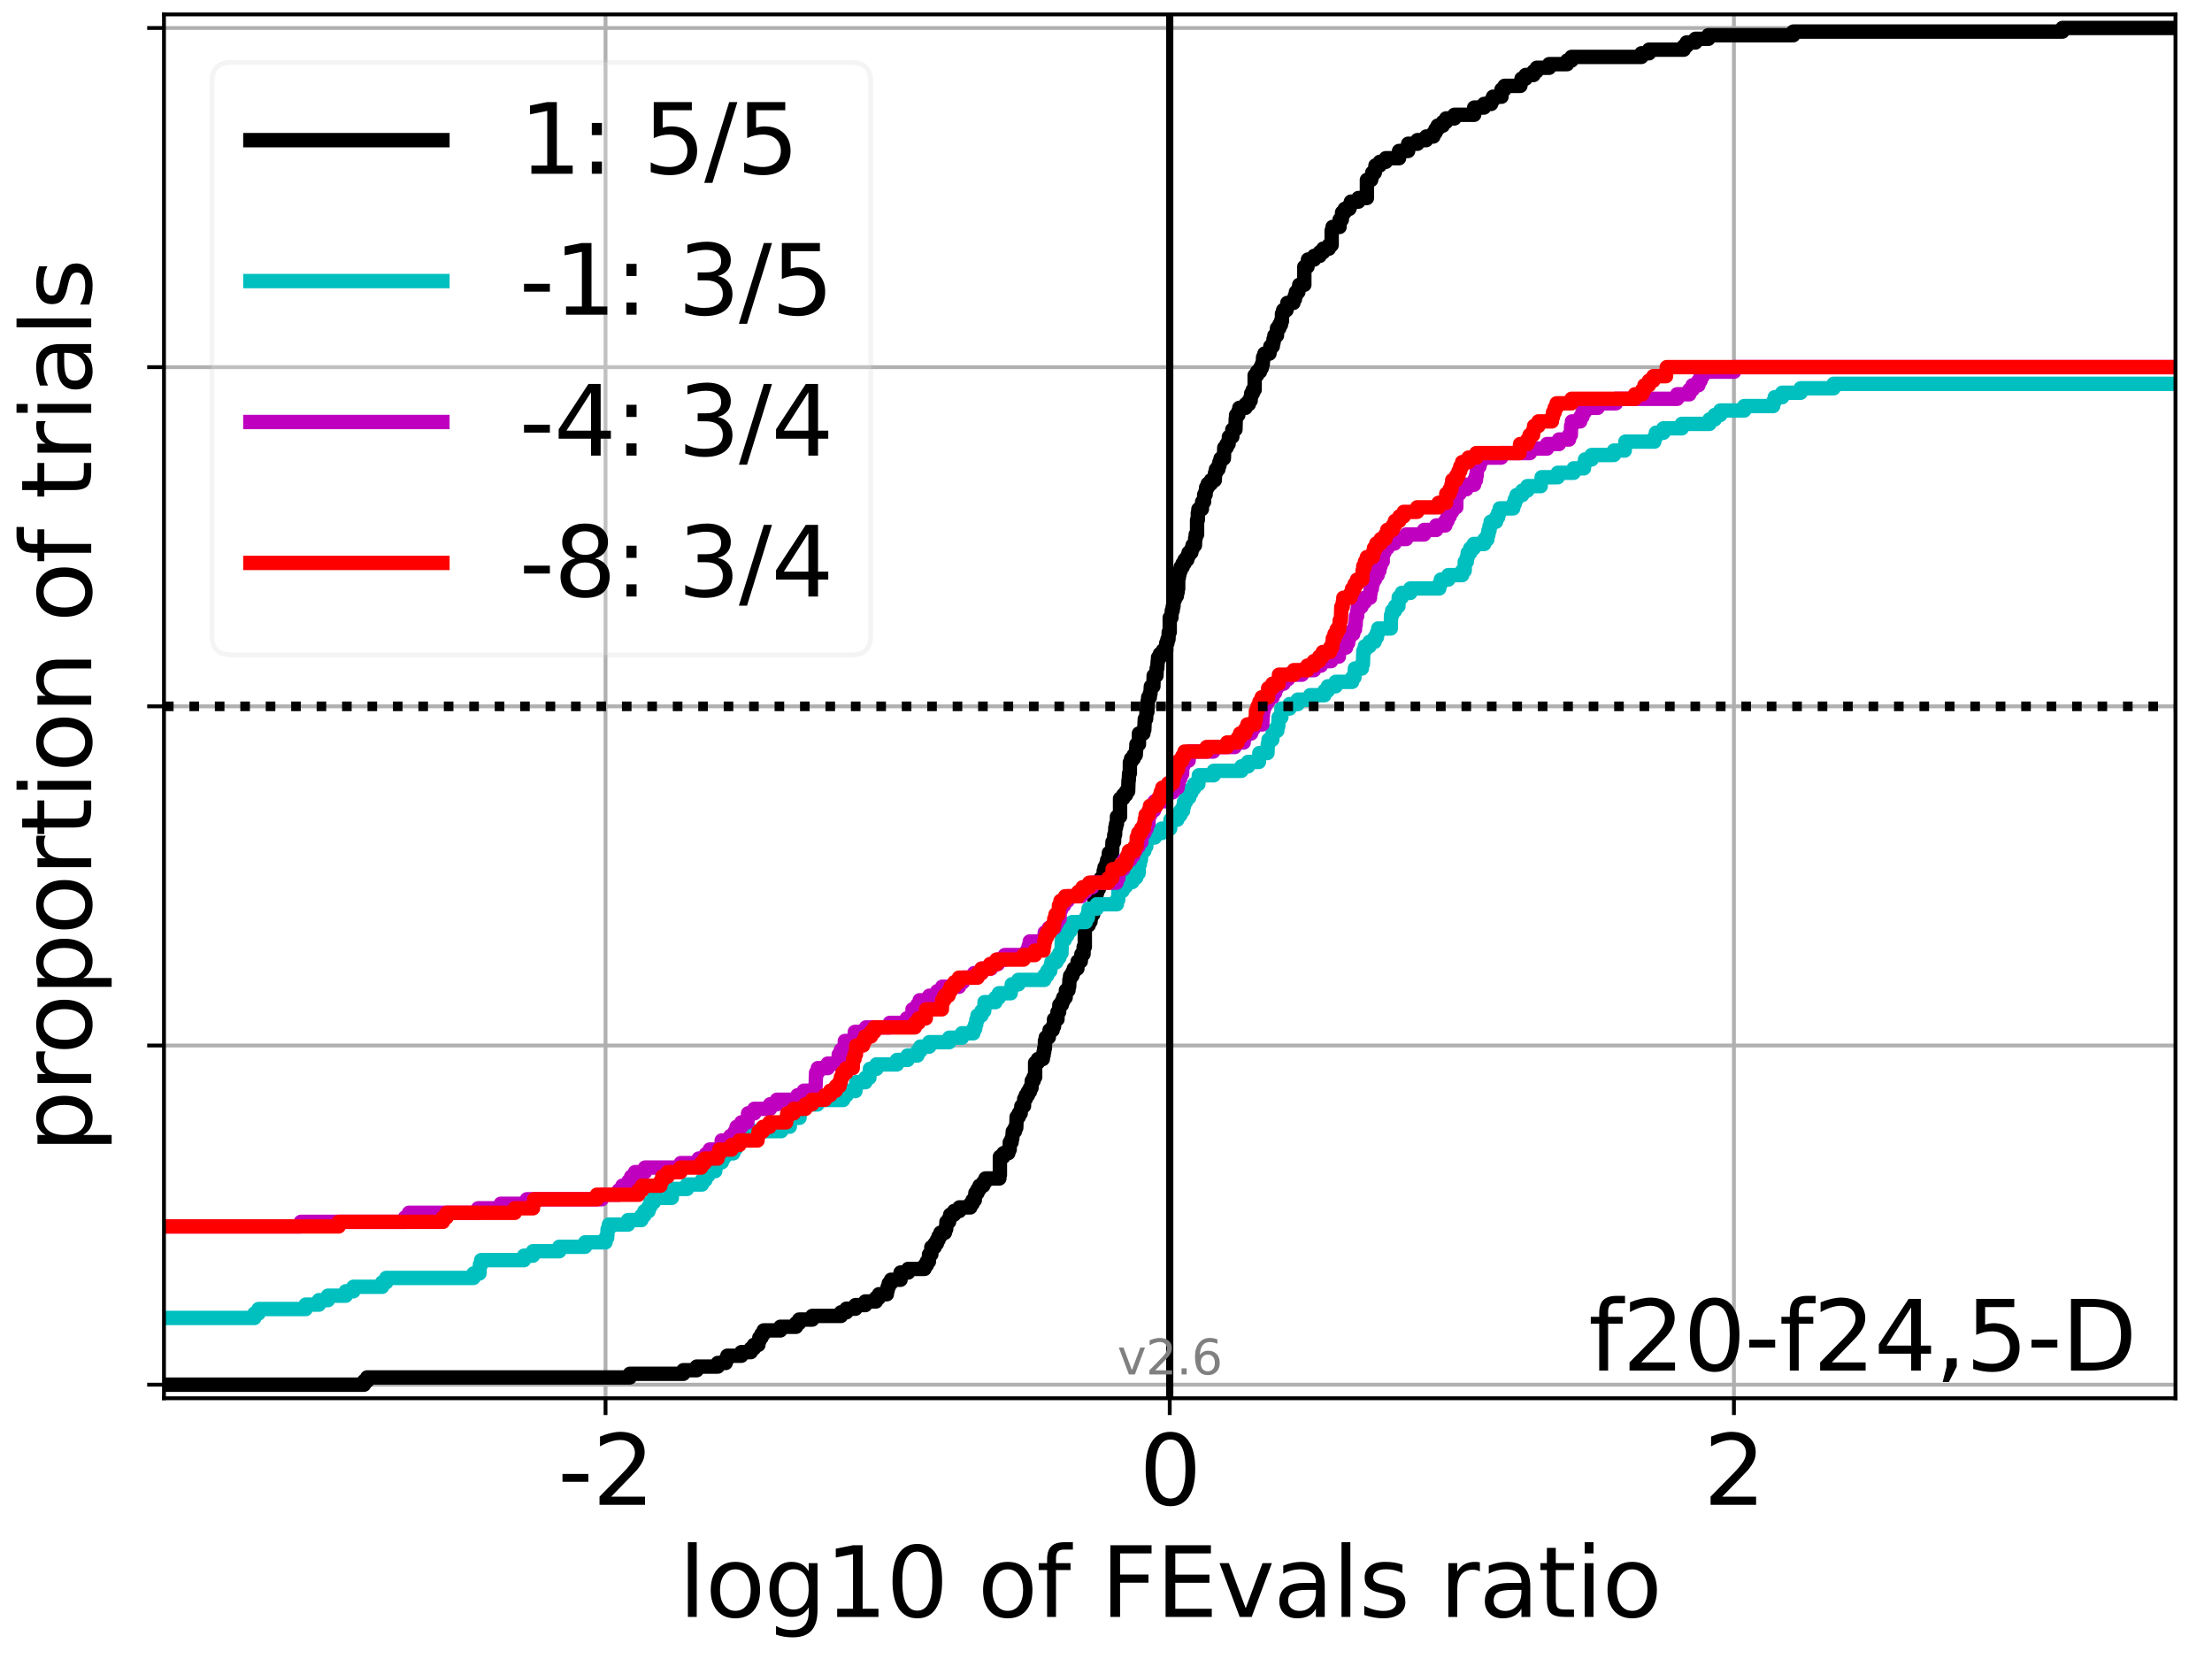 <?xml version="1.0" encoding="utf-8" standalone="no"?>
<!DOCTYPE svg PUBLIC "-//W3C//DTD SVG 1.1//EN"
  "http://www.w3.org/Graphics/SVG/1.1/DTD/svg11.dtd">
<svg xmlns:xlink="http://www.w3.org/1999/xlink" width="460.8pt" height="345.6pt" viewBox="0 0 460.8 345.6" xmlns="http://www.w3.org/2000/svg" version="1.1">
 <defs>
  <style type="text/css">*{stroke-linejoin: round; stroke-linecap: butt}</style>
 </defs>
 <g id="figure_1">
  <g id="patch_1">
   <path d="M 0 345.6 
L 460.8 345.6 
L 460.8 0 
L 0 0 
z
" style="fill: #ffffff"/>
  </g>
  <g id="axes_1">
   <g id="patch_2">
    <path d="M 34.16 291.28 
L 453.192 291.28 
L 453.192 3 
L 34.16 3 
z
" style="fill: #ffffff"/>
   </g>
   <g id="matplotlib.axis_1">
    <g id="xtick_1">
     <g id="line2d_1">
      <path d="M 126.144 291.28 
L 126.144 3 
" clip-path="url(#p910ee7c051)" style="fill: none; stroke: #b0b0b0; stroke-width: 0.8; stroke-linecap: square"/>
     </g>
     <g id="line2d_2">
      <defs>
       <path id="m5935407b62" d="M 0 0 
L 0 3.5 
" style="stroke: #000000; stroke-width: 0.8"/>
      </defs>
      <g>
       <use xlink:href="#m5935407b62" x="126.144" y="291.28" style="stroke: #000000; stroke-width: 0.8"/>
      </g>
     </g>
     <g id="text_1">
      <!-- -2 -->
      <g transform="translate(116.173 313.477)scale(0.2 -0.2)">
       <defs>
        <path id="DejaVuSans-2d" d="M 313 2009 
L 1997 2009 
L 1997 1497 
L 313 1497 
L 313 2009 
z
" transform="scale(0.016)"/>
        <path id="DejaVuSans-32" d="M 1228 531 
L 3431 531 
L 3431 0 
L 469 0 
L 469 531 
Q 828 903 1448 1529 
Q 2069 2156 2228 2338 
Q 2531 2678 2651 2914 
Q 2772 3150 2772 3378 
Q 2772 3750 2511 3984 
Q 2250 4219 1831 4219 
Q 1534 4219 1204 4116 
Q 875 4013 500 3803 
L 500 4441 
Q 881 4594 1212 4672 
Q 1544 4750 1819 4750 
Q 2544 4750 2975 4387 
Q 3406 4025 3406 3419 
Q 3406 3131 3298 2873 
Q 3191 2616 2906 2266 
Q 2828 2175 2409 1742 
Q 1991 1309 1228 531 
z
" transform="scale(0.016)"/>
       </defs>
       <use xlink:href="#DejaVuSans-2d"/>
       <use xlink:href="#DejaVuSans-32" x="36.084"/>
      </g>
     </g>
    </g>
    <g id="xtick_2">
     <g id="line2d_3">
      <path d="M 243.676 291.28 
L 243.676 3 
" clip-path="url(#p910ee7c051)" style="fill: none; stroke: #b0b0b0; stroke-width: 0.8; stroke-linecap: square"/>
     </g>
     <g id="line2d_4">
      <g>
       <use xlink:href="#m5935407b62" x="243.676" y="291.28" style="stroke: #000000; stroke-width: 0.8"/>
      </g>
     </g>
     <g id="text_2">
      <!-- 0 -->
      <g transform="translate(237.314 313.477)scale(0.2 -0.2)">
       <defs>
        <path id="DejaVuSans-30" d="M 2034 4250 
Q 1547 4250 1301 3770 
Q 1056 3291 1056 2328 
Q 1056 1369 1301 889 
Q 1547 409 2034 409 
Q 2525 409 2770 889 
Q 3016 1369 3016 2328 
Q 3016 3291 2770 3770 
Q 2525 4250 2034 4250 
z
M 2034 4750 
Q 2819 4750 3233 4129 
Q 3647 3509 3647 2328 
Q 3647 1150 3233 529 
Q 2819 -91 2034 -91 
Q 1250 -91 836 529 
Q 422 1150 422 2328 
Q 422 3509 836 4129 
Q 1250 4750 2034 4750 
z
" transform="scale(0.016)"/>
       </defs>
       <use xlink:href="#DejaVuSans-30"/>
      </g>
     </g>
    </g>
    <g id="xtick_3">
     <g id="line2d_5">
      <path d="M 361.208 291.28 
L 361.208 3 
" clip-path="url(#p910ee7c051)" style="fill: none; stroke: #b0b0b0; stroke-width: 0.8; stroke-linecap: square"/>
     </g>
     <g id="line2d_6">
      <g>
       <use xlink:href="#m5935407b62" x="361.208" y="291.28" style="stroke: #000000; stroke-width: 0.8"/>
      </g>
     </g>
     <g id="text_3">
      <!-- 2 -->
      <g transform="translate(354.846 313.477)scale(0.2 -0.2)">
       <use xlink:href="#DejaVuSans-32"/>
      </g>
     </g>
    </g>
    <g id="text_4">
     <!-- log10 of FEvals ratio -->
     <g transform="translate(141.371 336.833)scale(0.2 -0.2)">
      <defs>
       <path id="DejaVuSans-6c" d="M 603 4863 
L 1178 4863 
L 1178 0 
L 603 0 
L 603 4863 
z
" transform="scale(0.016)"/>
       <path id="DejaVuSans-6f" d="M 1959 3097 
Q 1497 3097 1228 2736 
Q 959 2375 959 1747 
Q 959 1119 1226 758 
Q 1494 397 1959 397 
Q 2419 397 2687 759 
Q 2956 1122 2956 1747 
Q 2956 2369 2687 2733 
Q 2419 3097 1959 3097 
z
M 1959 3584 
Q 2709 3584 3137 3096 
Q 3566 2609 3566 1747 
Q 3566 888 3137 398 
Q 2709 -91 1959 -91 
Q 1206 -91 779 398 
Q 353 888 353 1747 
Q 353 2609 779 3096 
Q 1206 3584 1959 3584 
z
" transform="scale(0.016)"/>
       <path id="DejaVuSans-67" d="M 2906 1791 
Q 2906 2416 2648 2759 
Q 2391 3103 1925 3103 
Q 1463 3103 1205 2759 
Q 947 2416 947 1791 
Q 947 1169 1205 825 
Q 1463 481 1925 481 
Q 2391 481 2648 825 
Q 2906 1169 2906 1791 
z
M 3481 434 
Q 3481 -459 3084 -895 
Q 2688 -1331 1869 -1331 
Q 1566 -1331 1297 -1286 
Q 1028 -1241 775 -1147 
L 775 -588 
Q 1028 -725 1275 -790 
Q 1522 -856 1778 -856 
Q 2344 -856 2625 -561 
Q 2906 -266 2906 331 
L 2906 616 
Q 2728 306 2450 153 
Q 2172 0 1784 0 
Q 1141 0 747 490 
Q 353 981 353 1791 
Q 353 2603 747 3093 
Q 1141 3584 1784 3584 
Q 2172 3584 2450 3431 
Q 2728 3278 2906 2969 
L 2906 3500 
L 3481 3500 
L 3481 434 
z
" transform="scale(0.016)"/>
       <path id="DejaVuSans-31" d="M 794 531 
L 1825 531 
L 1825 4091 
L 703 3866 
L 703 4441 
L 1819 4666 
L 2450 4666 
L 2450 531 
L 3481 531 
L 3481 0 
L 794 0 
L 794 531 
z
" transform="scale(0.016)"/>
       <path id="DejaVuSans-20" transform="scale(0.016)"/>
       <path id="DejaVuSans-66" d="M 2375 4863 
L 2375 4384 
L 1825 4384 
Q 1516 4384 1395 4259 
Q 1275 4134 1275 3809 
L 1275 3500 
L 2222 3500 
L 2222 3053 
L 1275 3053 
L 1275 0 
L 697 0 
L 697 3053 
L 147 3053 
L 147 3500 
L 697 3500 
L 697 3744 
Q 697 4328 969 4595 
Q 1241 4863 1831 4863 
L 2375 4863 
z
" transform="scale(0.016)"/>
       <path id="DejaVuSans-46" d="M 628 4666 
L 3309 4666 
L 3309 4134 
L 1259 4134 
L 1259 2759 
L 3109 2759 
L 3109 2228 
L 1259 2228 
L 1259 0 
L 628 0 
L 628 4666 
z
" transform="scale(0.016)"/>
       <path id="DejaVuSans-45" d="M 628 4666 
L 3578 4666 
L 3578 4134 
L 1259 4134 
L 1259 2753 
L 3481 2753 
L 3481 2222 
L 1259 2222 
L 1259 531 
L 3634 531 
L 3634 0 
L 628 0 
L 628 4666 
z
" transform="scale(0.016)"/>
       <path id="DejaVuSans-76" d="M 191 3500 
L 800 3500 
L 1894 563 
L 2988 3500 
L 3597 3500 
L 2284 0 
L 1503 0 
L 191 3500 
z
" transform="scale(0.016)"/>
       <path id="DejaVuSans-61" d="M 2194 1759 
Q 1497 1759 1228 1600 
Q 959 1441 959 1056 
Q 959 750 1161 570 
Q 1363 391 1709 391 
Q 2188 391 2477 730 
Q 2766 1069 2766 1631 
L 2766 1759 
L 2194 1759 
z
M 3341 1997 
L 3341 0 
L 2766 0 
L 2766 531 
Q 2569 213 2275 61 
Q 1981 -91 1556 -91 
Q 1019 -91 701 211 
Q 384 513 384 1019 
Q 384 1609 779 1909 
Q 1175 2209 1959 2209 
L 2766 2209 
L 2766 2266 
Q 2766 2663 2505 2880 
Q 2244 3097 1772 3097 
Q 1472 3097 1187 3025 
Q 903 2953 641 2809 
L 641 3341 
Q 956 3463 1253 3523 
Q 1550 3584 1831 3584 
Q 2591 3584 2966 3190 
Q 3341 2797 3341 1997 
z
" transform="scale(0.016)"/>
       <path id="DejaVuSans-73" d="M 2834 3397 
L 2834 2853 
Q 2591 2978 2328 3040 
Q 2066 3103 1784 3103 
Q 1356 3103 1142 2972 
Q 928 2841 928 2578 
Q 928 2378 1081 2264 
Q 1234 2150 1697 2047 
L 1894 2003 
Q 2506 1872 2764 1633 
Q 3022 1394 3022 966 
Q 3022 478 2636 193 
Q 2250 -91 1575 -91 
Q 1294 -91 989 -36 
Q 684 19 347 128 
L 347 722 
Q 666 556 975 473 
Q 1284 391 1588 391 
Q 1994 391 2212 530 
Q 2431 669 2431 922 
Q 2431 1156 2273 1281 
Q 2116 1406 1581 1522 
L 1381 1569 
Q 847 1681 609 1914 
Q 372 2147 372 2553 
Q 372 3047 722 3315 
Q 1072 3584 1716 3584 
Q 2034 3584 2315 3537 
Q 2597 3491 2834 3397 
z
" transform="scale(0.016)"/>
       <path id="DejaVuSans-72" d="M 2631 2963 
Q 2534 3019 2420 3045 
Q 2306 3072 2169 3072 
Q 1681 3072 1420 2755 
Q 1159 2438 1159 1844 
L 1159 0 
L 581 0 
L 581 3500 
L 1159 3500 
L 1159 2956 
Q 1341 3275 1631 3429 
Q 1922 3584 2338 3584 
Q 2397 3584 2469 3576 
Q 2541 3569 2628 3553 
L 2631 2963 
z
" transform="scale(0.016)"/>
       <path id="DejaVuSans-74" d="M 1172 4494 
L 1172 3500 
L 2356 3500 
L 2356 3053 
L 1172 3053 
L 1172 1153 
Q 1172 725 1289 603 
Q 1406 481 1766 481 
L 2356 481 
L 2356 0 
L 1766 0 
Q 1100 0 847 248 
Q 594 497 594 1153 
L 594 3053 
L 172 3053 
L 172 3500 
L 594 3500 
L 594 4494 
L 1172 4494 
z
" transform="scale(0.016)"/>
       <path id="DejaVuSans-69" d="M 603 3500 
L 1178 3500 
L 1178 0 
L 603 0 
L 603 3500 
z
M 603 4863 
L 1178 4863 
L 1178 4134 
L 603 4134 
L 603 4863 
z
" transform="scale(0.016)"/>
      </defs>
      <use xlink:href="#DejaVuSans-6c"/>
      <use xlink:href="#DejaVuSans-6f" x="27.783"/>
      <use xlink:href="#DejaVuSans-67" x="88.965"/>
      <use xlink:href="#DejaVuSans-31" x="152.441"/>
      <use xlink:href="#DejaVuSans-30" x="216.064"/>
      <use xlink:href="#DejaVuSans-20" x="279.688"/>
      <use xlink:href="#DejaVuSans-6f" x="311.475"/>
      <use xlink:href="#DejaVuSans-66" x="372.656"/>
      <use xlink:href="#DejaVuSans-20" x="407.861"/>
      <use xlink:href="#DejaVuSans-46" x="439.648"/>
      <use xlink:href="#DejaVuSans-45" x="497.168"/>
      <use xlink:href="#DejaVuSans-76" x="560.352"/>
      <use xlink:href="#DejaVuSans-61" x="619.531"/>
      <use xlink:href="#DejaVuSans-6c" x="680.811"/>
      <use xlink:href="#DejaVuSans-73" x="708.594"/>
      <use xlink:href="#DejaVuSans-20" x="760.693"/>
      <use xlink:href="#DejaVuSans-72" x="792.48"/>
      <use xlink:href="#DejaVuSans-61" x="833.594"/>
      <use xlink:href="#DejaVuSans-74" x="894.873"/>
      <use xlink:href="#DejaVuSans-69" x="934.082"/>
      <use xlink:href="#DejaVuSans-6f" x="961.865"/>
     </g>
    </g>
   </g>
   <g id="matplotlib.axis_2">
    <g id="ytick_1">
     <g id="line2d_7">
      <path d="M 34.16 288.454 
L 453.192 288.454 
" clip-path="url(#p910ee7c051)" style="fill: none; stroke: #b0b0b0; stroke-width: 0.8; stroke-linecap: square"/>
     </g>
     <g id="line2d_8">
      <defs>
       <path id="m5606fe0437" d="M 0 0 
L -3.5 0 
" style="stroke: #000000; stroke-width: 0.8"/>
      </defs>
      <g>
       <use xlink:href="#m5606fe0437" x="34.16" y="288.454" style="stroke: #000000; stroke-width: 0.8"/>
      </g>
     </g>
    </g>
    <g id="ytick_2">
     <g id="line2d_9">
      <path d="M 34.16 217.797 
L 453.192 217.797 
" clip-path="url(#p910ee7c051)" style="fill: none; stroke: #b0b0b0; stroke-width: 0.8; stroke-linecap: square"/>
     </g>
     <g id="line2d_10">
      <g>
       <use xlink:href="#m5606fe0437" x="34.16" y="217.797" style="stroke: #000000; stroke-width: 0.8"/>
      </g>
     </g>
    </g>
    <g id="ytick_3">
     <g id="line2d_11">
      <path d="M 34.16 147.14 
L 453.192 147.14 
" clip-path="url(#p910ee7c051)" style="fill: none; stroke: #b0b0b0; stroke-width: 0.8; stroke-linecap: square"/>
     </g>
     <g id="line2d_12">
      <g>
       <use xlink:href="#m5606fe0437" x="34.16" y="147.14" style="stroke: #000000; stroke-width: 0.8"/>
      </g>
     </g>
    </g>
    <g id="ytick_4">
     <g id="line2d_13">
      <path d="M 34.16 76.483 
L 453.192 76.483 
" clip-path="url(#p910ee7c051)" style="fill: none; stroke: #b0b0b0; stroke-width: 0.8; stroke-linecap: square"/>
     </g>
     <g id="line2d_14">
      <g>
       <use xlink:href="#m5606fe0437" x="34.16" y="76.483" style="stroke: #000000; stroke-width: 0.8"/>
      </g>
     </g>
    </g>
    <g id="ytick_5">
     <g id="line2d_15">
      <path d="M 34.16 5.826 
L 453.192 5.826 
" clip-path="url(#p910ee7c051)" style="fill: none; stroke: #b0b0b0; stroke-width: 0.8; stroke-linecap: square"/>
     </g>
     <g id="line2d_16">
      <g>
       <use xlink:href="#m5606fe0437" x="34.16" y="5.826" style="stroke: #000000; stroke-width: 0.8"/>
      </g>
     </g>
    </g>
    <g id="text_5">
     <!-- proportion of trials -->
     <g transform="translate(19.001 240.146)rotate(-90)scale(0.2 -0.2)">
      <defs>
       <path id="DejaVuSans-70" d="M 1159 525 
L 1159 -1331 
L 581 -1331 
L 581 3500 
L 1159 3500 
L 1159 2969 
Q 1341 3281 1617 3432 
Q 1894 3584 2278 3584 
Q 2916 3584 3314 3078 
Q 3713 2572 3713 1747 
Q 3713 922 3314 415 
Q 2916 -91 2278 -91 
Q 1894 -91 1617 61 
Q 1341 213 1159 525 
z
M 3116 1747 
Q 3116 2381 2855 2742 
Q 2594 3103 2138 3103 
Q 1681 3103 1420 2742 
Q 1159 2381 1159 1747 
Q 1159 1113 1420 752 
Q 1681 391 2138 391 
Q 2594 391 2855 752 
Q 3116 1113 3116 1747 
z
" transform="scale(0.016)"/>
       <path id="DejaVuSans-6e" d="M 3513 2113 
L 3513 0 
L 2938 0 
L 2938 2094 
Q 2938 2591 2744 2837 
Q 2550 3084 2163 3084 
Q 1697 3084 1428 2787 
Q 1159 2491 1159 1978 
L 1159 0 
L 581 0 
L 581 3500 
L 1159 3500 
L 1159 2956 
Q 1366 3272 1645 3428 
Q 1925 3584 2291 3584 
Q 2894 3584 3203 3211 
Q 3513 2838 3513 2113 
z
" transform="scale(0.016)"/>
      </defs>
      <use xlink:href="#DejaVuSans-70"/>
      <use xlink:href="#DejaVuSans-72" x="63.477"/>
      <use xlink:href="#DejaVuSans-6f" x="102.34"/>
      <use xlink:href="#DejaVuSans-70" x="163.521"/>
      <use xlink:href="#DejaVuSans-6f" x="226.998"/>
      <use xlink:href="#DejaVuSans-72" x="288.18"/>
      <use xlink:href="#DejaVuSans-74" x="329.293"/>
      <use xlink:href="#DejaVuSans-69" x="368.502"/>
      <use xlink:href="#DejaVuSans-6f" x="396.285"/>
      <use xlink:href="#DejaVuSans-6e" x="457.467"/>
      <use xlink:href="#DejaVuSans-20" x="520.846"/>
      <use xlink:href="#DejaVuSans-6f" x="552.633"/>
      <use xlink:href="#DejaVuSans-66" x="613.814"/>
      <use xlink:href="#DejaVuSans-20" x="649.02"/>
      <use xlink:href="#DejaVuSans-74" x="680.807"/>
      <use xlink:href="#DejaVuSans-72" x="720.016"/>
      <use xlink:href="#DejaVuSans-69" x="761.129"/>
      <use xlink:href="#DejaVuSans-61" x="788.912"/>
      <use xlink:href="#DejaVuSans-6c" x="850.191"/>
      <use xlink:href="#DejaVuSans-73" x="877.975"/>
     </g>
    </g>
   </g>
   <g id="line2d_17">
    <path d="M 34.16 288.454 
L 75.832 288.454 
L 75.832 287.7 
L 76.48 287.7 
L 76.48 286.946 
L 131.208 286.946 
L 131.208 286.193 
L 142.347 286.193 
L 142.347 285.439 
L 145.143 285.439 
L 145.143 284.685 
L 149.529 284.685 
L 149.529 283.932 
L 151.176 283.932 
L 151.176 283.178 
L 151.519 283.178 
L 151.519 282.424 
L 154.439 282.424 
L 154.439 281.671 
L 156.405 281.671 
L 156.405 280.917 
L 157.053 280.917 
L 157.053 280.163 
L 157.984 280.163 
L 157.984 279.41 
L 158.18 279.41 
L 158.18 278.656 
L 158.632 278.656 
L 158.632 277.902 
L 159.092 277.902 
L 159.092 277.149 
L 162.566 277.149 
L 162.566 276.395 
L 165.832 276.395 
L 165.832 275.641 
L 166.48 275.641 
L 166.48 274.888 
L 169.209 274.888 
L 169.209 274.134 
L 175.188 274.134 
L 175.188 273.38 
L 176.322 273.38 
L 176.322 272.627 
L 178.214 272.627 
L 178.214 271.873 
L 180.257 271.873 
L 180.257 271.119 
L 182.477 271.119 
L 182.477 270.366 
L 183.104 270.366 
L 183.104 269.612 
L 184.751 269.612 
L 184.751 268.858 
L 184.91 268.858 
L 184.91 268.105 
L 185.143 268.105 
L 185.143 267.351 
L 185.615 267.351 
L 185.615 266.597 
L 187.599 266.597 
L 187.599 265.09 
L 189.194 265.09 
L 189.194 264.336 
L 192.595 264.336 
L 192.595 263.583 
L 193.059 263.583 
L 193.059 262.829 
L 193.505 262.829 
L 193.531 261.321 
L 194.013 261.321 
L 194.013 259.814 
L 194.706 259.814 
L 194.706 259.06 
L 195.178 259.06 
L 195.178 258.307 
L 195.514 258.307 
L 195.514 257.553 
L 195.904 257.553 
L 195.904 256.799 
L 196.843 256.799 
L 196.843 256.046 
L 197.11 256.046 
L 197.162 254.538 
L 197.708 254.538 
L 197.708 253.785 
L 197.947 253.785 
L 197.947 253.031 
L 198.757 253.031 
L 198.757 252.277 
L 199.857 252.277 
L 199.857 251.524 
L 202.14 251.524 
L 202.14 250.77 
L 202.6 250.77 
L 202.6 250.016 
L 203.068 250.016 
L 203.068 249.263 
L 203.195 249.263 
L 203.195 248.509 
L 203.642 248.509 
L 203.642 247.755 
L 204.059 247.755 
L 204.059 247.002 
L 204.844 247.002 
L 204.844 246.248 
L 205.289 246.248 
L 205.289 245.494 
L 208.182 245.494 
L 208.182 244.741 
L 208.295 244.741 
L 208.295 240.972 
L 209.047 240.972 
L 209.047 240.219 
L 210.056 240.219 
L 210.056 239.465 
L 210.338 239.465 
L 210.357 237.958 
L 210.728 237.958 
L 210.728 237.204 
L 210.875 237.204 
L 210.984 235.697 
L 211.424 235.697 
L 211.424 234.943 
L 211.703 234.943 
L 211.781 232.682 
L 212.229 232.682 
L 212.229 231.928 
L 212.631 231.928 
L 212.631 231.175 
L 212.767 231.175 
L 212.767 230.421 
L 213.316 230.421 
L 213.36 228.914 
L 213.695 228.914 
L 213.695 228.16 
L 214.136 228.16 
L 214.136 227.406 
L 214.56 227.406 
L 214.56 226.653 
L 214.875 226.653 
L 214.938 225.145 
L 215.318 225.145 
L 215.318 224.392 
L 215.637 224.392 
L 215.637 221.377 
L 216.211 221.377 
L 216.211 220.623 
L 217.233 220.623 
L 217.233 219.869 
L 217.398 219.869 
L 217.398 219.116 
L 217.529 219.116 
L 217.529 218.362 
L 217.68 218.362 
L 217.68 216.855 
L 217.858 216.855 
L 217.858 216.101 
L 218.484 216.101 
L 218.484 215.347 
L 218.643 215.347 
L 218.643 214.594 
L 219.29 214.594 
L 219.29 213.84 
L 219.572 213.84 
L 219.572 212.333 
L 220.291 212.333 
L 220.291 210.825 
L 220.633 210.825 
L 220.686 209.318 
L 221.208 209.318 
L 221.208 208.564 
L 221.497 208.564 
L 221.497 207.811 
L 221.988 207.811 
L 222.051 206.303 
L 222.578 206.303 
L 222.578 205.55 
L 222.723 205.55 
L 222.791 204.042 
L 222.919 204.042 
L 222.919 203.289 
L 223.388 203.289 
L 223.388 202.535 
L 223.699 202.535 
L 223.699 201.781 
L 224.438 201.781 
L 224.498 200.274 
L 225.149 200.274 
L 225.149 199.52 
L 225.273 199.52 
L 225.273 198.767 
L 225.716 198.767 
L 225.746 197.259 
L 225.986 197.259 
L 225.986 192.737 
L 226.796 192.737 
L 226.796 191.984 
L 227.173 191.984 
L 227.173 191.23 
L 227.295 191.23 
L 227.295 190.476 
L 227.729 190.476 
L 227.729 189.723 
L 227.877 189.723 
L 227.877 188.969 
L 228.028 188.969 
L 228.028 187.462 
L 228.34 187.462 
L 228.439 185.954 
L 228.566 185.954 
L 228.566 185.2 
L 228.912 185.2 
L 228.912 184.447 
L 229.115 184.447 
L 229.115 183.693 
L 229.325 183.693 
L 229.325 182.939 
L 229.92 182.939 
L 229.92 181.432 
L 230.101 181.432 
L 230.101 180.678 
L 230.457 180.678 
L 230.457 179.925 
L 230.639 179.925 
L 230.639 179.171 
L 230.895 179.171 
L 231.006 177.664 
L 231.681 177.664 
L 231.749 175.403 
L 232.074 175.403 
L 232.13 173.895 
L 232.286 173.895 
L 232.346 172.388 
L 232.491 172.388 
L 232.491 171.634 
L 232.679 171.634 
L 232.682 170.127 
L 233.328 170.127 
L 233.328 166.359 
L 233.974 166.359 
L 233.974 165.605 
L 234.573 165.605 
L 234.573 164.851 
L 235.011 164.851 
L 235.089 162.59 
L 235.142 162.59 
L 235.219 161.083 
L 235.371 161.083 
L 235.371 158.822 
L 235.615 158.822 
L 235.615 158.068 
L 236.152 158.068 
L 236.152 157.315 
L 236.59 157.315 
L 236.701 155.807 
L 236.736 155.807 
L 236.736 155.054 
L 237.262 155.054 
L 237.262 152.793 
L 238.188 152.793 
L 238.188 152.039 
L 238.377 152.039 
L 238.482 149.778 
L 238.753 149.778 
L 238.841 148.271 
L 239.023 148.271 
L 239.082 146.009 
L 239.187 146.009 
L 239.187 145.256 
L 239.528 145.256 
L 239.528 144.502 
L 239.664 144.502 
L 239.742 142.995 
L 240.268 142.995 
L 240.332 140.734 
L 240.914 140.734 
L 240.955 139.226 
L 241.078 139.226 
L 241.175 137.719 
L 241.244 137.719 
L 241.244 136.965 
L 241.633 136.965 
L 241.633 136.212 
L 242.271 136.212 
L 242.271 135.458 
L 242.957 135.458 
L 242.957 133.951 
L 243.199 133.951 
L 243.199 133.197 
L 243.413 133.197 
L 243.469 131.69 
L 243.676 131.69 
L 243.676 128.675 
L 244.018 128.675 
L 244.116 127.168 
L 244.293 127.168 
L 244.293 126.414 
L 244.438 126.414 
L 244.54 124.907 
L 244.764 124.907 
L 244.764 124.153 
L 245.158 124.153 
L 245.158 123.399 
L 245.313 123.399 
L 245.313 122.646 
L 245.434 122.646 
L 245.437 120.385 
L 245.567 120.385 
L 245.567 119.631 
L 245.719 119.631 
L 245.719 118.877 
L 245.963 118.877 
L 245.963 118.124 
L 246.365 118.124 
L 246.365 117.37 
L 246.773 117.37 
L 246.773 116.616 
L 247.328 116.616 
L 247.328 115.863 
L 247.61 115.863 
L 247.61 115.109 
L 248.179 115.109 
L 248.179 114.355 
L 248.426 114.355 
L 248.426 113.602 
L 248.926 113.602 
L 248.982 112.094 
L 249.091 112.094 
L 249.091 111.341 
L 249.371 111.341 
L 249.371 108.326 
L 249.527 108.326 
L 249.531 106.818 
L 249.652 106.818 
L 249.652 106.065 
L 250.372 106.065 
L 250.421 104.557 
L 250.826 104.557 
L 250.858 103.05 
L 251.146 103.05 
L 251.146 102.296 
L 251.262 102.296 
L 251.262 101.543 
L 251.592 101.543 
L 251.592 100.789 
L 252.263 100.789 
L 252.263 100.035 
L 253.061 100.035 
L 253.113 98.528 
L 253.305 98.528 
L 253.305 97.774 
L 253.804 97.774 
L 253.804 97.021 
L 254.024 97.021 
L 254.024 96.267 
L 254.266 96.267 
L 254.266 95.513 
L 254.952 95.513 
L 255.04 93.252 
L 255.525 93.252 
L 255.525 92.499 
L 255.934 92.499 
L 256.004 90.991 
L 256.713 90.991 
L 256.713 89.484 
L 257.363 89.484 
L 257.432 87.223 
L 257.498 87.223 
L 257.498 86.469 
L 257.958 86.469 
L 257.958 85.716 
L 258.172 85.716 
L 258.172 84.962 
L 259.465 84.962 
L 259.465 84.208 
L 260.156 84.208 
L 260.156 83.455 
L 260.53 83.455 
L 260.53 82.701 
L 260.647 82.701 
L 260.647 81.947 
L 260.992 81.947 
L 260.992 81.194 
L 261.366 81.194 
L 261.366 78.179 
L 261.876 78.179 
L 261.876 77.425 
L 262.485 77.425 
L 262.485 76.672 
L 262.854 76.672 
L 262.854 75.918 
L 263.05 75.918 
L 263.127 74.411 
L 263.409 74.411 
L 263.409 73.657 
L 264.453 73.657 
L 264.453 72.903 
L 264.629 72.903 
L 264.629 72.15 
L 265.144 72.15 
L 265.144 71.396 
L 265.301 71.396 
L 265.301 70.642 
L 265.482 70.642 
L 265.482 69.888 
L 266.02 69.888 
L 266.02 68.381 
L 266.505 68.381 
L 266.505 67.627 
L 266.864 67.627 
L 266.864 66.874 
L 267.061 66.874 
L 267.061 65.366 
L 267.303 65.366 
L 267.303 64.613 
L 267.999 64.613 
L 267.999 63.859 
L 268.171 63.859 
L 268.171 63.105 
L 269.439 63.105 
L 269.439 62.352 
L 269.75 62.352 
L 269.75 61.598 
L 269.966 61.598 
L 269.966 60.844 
L 270.469 60.844 
L 270.469 60.091 
L 270.657 60.091 
L 270.657 59.337 
L 271.715 59.337 
L 271.715 55.569 
L 272.377 55.569 
L 272.477 54.061 
L 273.757 54.061 
L 273.757 53.308 
L 274.909 53.308 
L 274.909 52.554 
L 275.649 52.554 
L 275.649 51.8 
L 276.836 51.8 
L 276.836 51.047 
L 277.41 51.047 
L 277.41 48.032 
L 277.598 48.032 
L 277.598 47.278 
L 279.057 47.278 
L 279.057 45.771 
L 279.524 45.771 
L 279.58 44.264 
L 280.129 44.264 
L 280.129 43.51 
L 281.1 43.51 
L 281.1 42.756 
L 281.424 42.756 
L 281.424 42.003 
L 282.991 42.003 
L 282.991 41.249 
L 284.752 41.249 
L 284.752 37.481 
L 285.638 37.481 
L 285.638 36.727 
L 285.862 36.727 
L 285.862 35.973 
L 286.399 35.973 
L 286.399 35.22 
L 286.532 35.22 
L 286.532 34.466 
L 287.441 34.466 
L 287.441 33.712 
L 288.686 33.712 
L 288.686 32.959 
L 291.448 32.959 
L 291.448 31.451 
L 293.339 31.451 
L 293.339 29.944 
L 295.288 29.944 
L 295.288 29.19 
L 297.103 29.19 
L 297.103 28.436 
L 298.597 28.436 
L 298.597 27.683 
L 299.034 27.683 
L 299.034 26.929 
L 299.493 26.929 
L 299.493 26.175 
L 300.564 26.175 
L 300.564 25.422 
L 301.255 25.422 
L 301.255 24.668 
L 302.975 24.668 
L 302.975 23.914 
L 307.095 23.914 
L 307.095 22.407 
L 309.138 22.407 
L 309.138 21.653 
L 310.631 21.653 
L 310.631 20.9 
L 311.03 20.9 
L 311.03 20.146 
L 312.79 20.146 
L 312.79 18.639 
L 313.427 18.639 
L 313.427 17.885 
L 316.725 17.885 
L 316.725 17.131 
L 316.967 17.131 
L 316.967 16.378 
L 317.813 16.378 
L 317.813 15.624 
L 319.46 15.624 
L 319.46 14.87 
L 320.133 14.87 
L 320.133 14.117 
L 322.723 14.117 
L 322.723 13.363 
L 326.464 13.363 
L 326.464 12.609 
L 327.376 12.609 
L 327.376 11.856 
L 341.939 11.856 
L 341.939 11.102 
L 343.518 11.102 
L 343.518 10.348 
L 350.761 10.348 
L 350.761 9.595 
L 351.366 9.595 
L 351.366 8.841 
L 353.194 8.841 
L 353.194 8.087 
L 355.883 8.087 
L 355.883 7.334 
L 373.573 7.334 
L 373.573 6.58 
L 429.651 6.58 
L 429.651 5.826 
L 453.192 5.826 
L 453.192 5.826 
" clip-path="url(#p910ee7c051)" style="fill: none; stroke: #000000; stroke-width: 3; stroke-linecap: square"/>
   </g>
   <g id="line2d_18">
    <path clip-path="url(#p910ee7c051)" style="fill: none; stroke: #000000; stroke-width: 3; stroke-linecap: square"/>
   </g>
   <g id="line2d_19">
    <path d="M 34.16 274.554 
L 52.993 274.554 
L 52.993 273.627 
L 53.855 273.627 
L 53.855 272.701 
L 63.674 272.701 
L 63.674 271.774 
L 66.432 271.774 
L 66.432 270.847 
L 68.314 270.847 
L 68.314 269.921 
L 72.033 269.921 
L 72.033 268.994 
L 73.626 268.994 
L 73.626 268.067 
L 79.599 268.067 
L 79.599 267.141 
L 80.461 267.141 
L 80.461 266.214 
L 98.638 266.214 
L 98.638 265.288 
L 99.871 265.288 
L 99.976 263.434 
L 100.231 263.434 
L 100.231 262.508 
L 109.158 262.508 
L 109.158 261.581 
L 111.023 261.581 
L 111.023 260.654 
L 116.511 260.654 
L 116.511 259.728 
L 121.891 259.728 
L 121.891 258.801 
L 126.141 258.801 
L 126.141 257.874 
L 126.477 257.874 
L 126.582 256.021 
L 126.851 256.021 
L 126.851 255.094 
L 130.844 255.094 
L 130.844 254.168 
L 133.602 254.168 
L 133.602 253.241 
L 134.231 253.241 
L 134.231 252.314 
L 135.093 252.314 
L 135.093 251.388 
L 135.485 251.388 
L 135.485 250.461 
L 136.209 250.461 
L 136.209 249.535 
L 139.951 249.535 
L 139.963 247.681 
L 143.116 247.681 
L 143.116 246.755 
L 146.241 246.755 
L 146.241 245.828 
L 146.945 245.828 
L 146.945 244.901 
L 147.538 244.901 
L 147.538 243.975 
L 148.998 243.975 
L 148.998 243.048 
L 149.229 243.048 
L 149.229 242.121 
L 150.379 242.121 
L 150.379 241.195 
L 150.881 241.195 
L 150.881 240.268 
L 152.747 240.268 
L 152.747 239.341 
L 153.27 239.341 
L 153.27 238.415 
L 153.456 238.415 
L 153.456 237.488 
L 154.863 237.488 
L 154.863 236.561 
L 155.978 236.561 
L 155.978 235.635 
L 162.746 235.635 
L 162.746 234.708 
L 164.527 234.708 
L 164.597 232.855 
L 166.557 232.855 
L 166.568 231.002 
L 167.416 231.002 
L 167.416 230.075 
L 170.28 230.075 
L 170.28 229.148 
L 175.638 229.148 
L 175.638 228.222 
L 176.329 228.222 
L 176.329 227.295 
L 178.194 227.295 
L 178.194 226.368 
L 178.396 226.368 
L 178.396 225.442 
L 180.279 225.442 
L 180.279 224.515 
L 181.109 224.515 
L 181.214 222.662 
L 182.583 222.662 
L 182.583 221.735 
L 186.852 221.735 
L 186.852 220.808 
L 189.062 220.808 
L 189.062 219.882 
L 191.116 219.882 
L 191.116 218.955 
L 191.725 218.955 
L 191.725 218.029 
L 193.59 218.029 
L 193.59 217.102 
L 197.749 217.102 
L 197.749 216.175 
L 200.396 216.175 
L 200.396 215.249 
L 202.762 215.249 
L 202.762 214.322 
L 203.154 214.322 
L 203.154 213.395 
L 203.379 213.395 
L 203.379 212.469 
L 203.625 212.469 
L 203.625 211.542 
L 204.458 211.542 
L 204.458 210.615 
L 205.036 210.615 
L 205.095 208.762 
L 207.379 208.762 
L 207.379 207.835 
L 208.089 207.835 
L 208.089 206.909 
L 210.547 206.909 
L 210.547 205.982 
L 210.775 205.982 
L 210.775 205.055 
L 212.151 205.055 
L 212.151 204.129 
L 217.549 204.129 
L 217.549 203.202 
L 218.166 203.202 
L 218.166 202.276 
L 218.776 202.276 
L 218.776 201.349 
L 219.029 201.349 
L 219.029 200.422 
L 220.087 200.422 
L 220.087 199.496 
L 220.679 199.496 
L 220.679 198.569 
L 221.123 198.569 
L 221.201 195.789 
L 221.802 195.789 
L 221.802 194.862 
L 222.371 194.862 
L 222.371 193.936 
L 222.988 193.936 
L 222.988 193.009 
L 223.395 193.009 
L 223.395 192.082 
L 226.177 192.082 
L 226.177 191.156 
L 226.632 191.156 
L 226.632 190.229 
L 226.769 190.229 
L 226.769 189.302 
L 228.46 189.302 
L 228.46 188.376 
L 232.656 188.376 
L 232.656 187.449 
L 232.946 187.449 
L 232.99 185.596 
L 233.856 185.596 
L 233.856 184.669 
L 234.547 184.669 
L 234.547 183.743 
L 235.888 183.743 
L 235.888 182.816 
L 236.702 182.816 
L 236.702 181.889 
L 237.206 181.889 
L 237.215 180.036 
L 237.45 180.036 
L 237.45 179.109 
L 237.669 179.109 
L 237.738 177.256 
L 238.393 177.256 
L 238.393 176.329 
L 238.799 176.329 
L 238.799 175.403 
L 238.954 175.403 
L 238.954 174.476 
L 240.557 174.476 
L 240.557 173.549 
L 241.977 173.549 
L 241.977 172.623 
L 243.758 172.623 
L 243.828 170.77 
L 245.255 170.77 
L 245.255 169.843 
L 245.88 169.843 
L 245.88 168.916 
L 246.456 168.916 
L 246.456 167.99 
L 246.647 167.99 
L 246.647 167.063 
L 247.048 167.063 
L 247.048 166.136 
L 247.745 166.136 
L 247.745 165.21 
L 248.173 165.21 
L 248.173 164.283 
L 248.74 164.283 
L 248.74 163.356 
L 249.64 163.356 
L 249.745 161.503 
L 252.847 161.503 
L 252.847 160.576 
L 258.613 160.576 
L 258.613 159.65 
L 259.994 159.65 
L 259.994 158.723 
L 262.257 158.723 
L 262.344 156.87 
L 264.037 156.87 
L 264.107 155.017 
L 264.258 155.017 
L 264.258 154.09 
L 265.045 154.09 
L 265.149 152.237 
L 266.083 152.237 
L 266.083 151.31 
L 266.28 151.31 
L 266.362 149.457 
L 266.926 149.457 
L 266.954 147.603 
L 268.646 147.603 
L 268.646 146.677 
L 270.347 146.677 
L 270.347 145.75 
L 272.931 145.75 
L 272.931 144.823 
L 275.911 144.823 
L 275.911 143.897 
L 276.62 143.897 
L 276.62 142.97 
L 278.237 142.97 
L 278.237 142.043 
L 281.684 142.043 
L 281.684 141.117 
L 282.163 141.117 
L 282.244 139.263 
L 283.688 139.263 
L 283.688 138.337 
L 283.916 138.337 
L 284.013 135.557 
L 284.326 135.557 
L 284.326 134.63 
L 285.293 134.63 
L 285.293 133.704 
L 286.362 133.704 
L 286.362 132.777 
L 286.832 132.777 
L 286.832 131.85 
L 287.101 131.85 
L 287.101 130.924 
L 289.721 130.924 
L 289.778 128.144 
L 290.006 128.144 
L 290.006 127.217 
L 290.626 127.217 
L 290.626 126.29 
L 291.315 126.29 
L 291.382 124.437 
L 292.024 124.437 
L 292.024 123.51 
L 293.802 123.51 
L 293.802 122.584 
L 299.827 122.584 
L 299.827 121.657 
L 300.16 121.657 
L 300.16 120.731 
L 301.718 120.731 
L 301.718 119.804 
L 304.605 119.804 
L 304.605 118.877 
L 305.125 118.877 
L 305.136 117.024 
L 305.563 117.024 
L 305.563 116.097 
L 305.747 116.097 
L 305.747 115.171 
L 306.268 115.171 
L 306.268 114.244 
L 307.002 114.244 
L 307.002 113.317 
L 309.199 113.317 
L 309.199 112.391 
L 309.844 112.391 
L 309.844 111.464 
L 310.057 111.464 
L 310.057 110.537 
L 310.285 110.537 
L 310.285 109.611 
L 310.532 109.611 
L 310.532 108.684 
L 311.661 108.684 
L 311.661 107.757 
L 312.095 107.757 
L 312.095 106.831 
L 312.426 106.831 
L 312.426 105.904 
L 315.223 105.904 
L 315.223 104.978 
L 315.557 104.978 
L 315.557 104.051 
L 315.933 104.051 
L 315.933 103.124 
L 317.114 103.124 
L 317.114 102.198 
L 318.185 102.198 
L 318.185 101.271 
L 320.959 101.271 
L 320.959 100.344 
L 321.151 100.344 
L 321.151 99.418 
L 324.511 99.418 
L 324.511 98.491 
L 327.822 98.491 
L 327.822 97.564 
L 329.963 97.564 
L 329.963 96.638 
L 330.191 96.638 
L 330.191 95.711 
L 331.568 95.711 
L 331.568 94.784 
L 336.212 94.784 
L 336.212 93.858 
L 338.464 93.858 
L 338.464 92.931 
L 338.596 92.931 
L 338.596 92.004 
L 344.621 92.004 
L 344.621 91.078 
L 344.954 91.078 
L 344.954 90.151 
L 346.512 90.151 
L 346.512 89.225 
L 350.357 89.225 
L 350.357 88.298 
L 356.118 88.298 
L 356.118 87.371 
L 357.22 87.371 
L 357.22 86.445 
L 358.37 86.445 
L 358.37 85.518 
L 363.354 85.518 
L 363.354 84.591 
L 369.378 84.591 
L 369.378 83.665 
L 369.712 83.665 
L 369.712 82.738 
L 371.27 82.738 
L 371.27 81.811 
L 375.115 81.811 
L 375.115 80.885 
L 381.977 80.885 
L 381.977 79.958 
L 453.192 79.958 
L 453.192 79.958 
" clip-path="url(#p910ee7c051)" style="fill: none; stroke: #00bfbf; stroke-width: 3; stroke-linecap: square"/>
   </g>
   <g id="line2d_20">
    <path clip-path="url(#p910ee7c051)" style="fill: none; stroke: #00bfbf; stroke-width: 3; stroke-linecap: square"/>
   </g>
   <g id="line2d_21">
    <path d="M 34.16 255.481 
L 62.677 255.481 
L 62.677 254.538 
L 84.395 254.538 
L 84.395 253.596 
L 85.2 253.596 
L 85.2 252.654 
L 99.6 252.654 
L 99.6 251.712 
L 104.317 251.712 
L 104.317 250.77 
L 109.763 250.77 
L 109.763 249.828 
L 125.343 249.828 
L 125.343 248.886 
L 128.916 248.886 
L 128.916 247.944 
L 129.655 247.944 
L 129.655 247.002 
L 130.916 247.002 
L 130.916 246.06 
L 131.481 246.06 
L 131.481 245.118 
L 132.286 245.118 
L 132.286 244.175 
L 134.371 244.175 
L 134.371 243.233 
L 141.821 243.233 
L 141.821 242.291 
L 145.549 242.291 
L 145.549 241.349 
L 147.061 241.349 
L 147.061 240.407 
L 147.866 240.407 
L 147.866 239.465 
L 150.266 239.465 
L 150.341 237.581 
L 152.143 237.581 
L 152.143 236.639 
L 153.067 236.639 
L 153.067 235.697 
L 153.441 235.697 
L 153.441 234.755 
L 154.43 234.755 
L 154.43 233.812 
L 155.702 233.812 
L 155.702 232.87 
L 155.833 232.87 
L 155.833 231.928 
L 157.134 231.928 
L 157.134 230.986 
L 160.419 230.986 
L 160.419 230.044 
L 161.85 230.044 
L 161.85 229.102 
L 166.151 229.102 
L 166.151 228.16 
L 167.454 228.16 
L 167.454 227.218 
L 169.774 227.218 
L 169.774 226.276 
L 169.903 226.276 
L 170.003 223.449 
L 170.377 223.449 
L 170.377 222.507 
L 172.436 222.507 
L 172.436 221.565 
L 174.72 221.565 
L 174.72 219.681 
L 175.16 219.681 
L 175.16 218.739 
L 175.964 218.739 
L 176.002 216.855 
L 178.002 216.855 
L 178.07 214.971 
L 180.396 214.971 
L 180.396 214.028 
L 185.356 214.028 
L 185.356 213.086 
L 188.907 213.086 
L 188.907 212.144 
L 190.072 212.144 
L 190.088 210.26 
L 191.09 210.26 
L 191.09 209.318 
L 191.582 209.318 
L 191.582 208.376 
L 193.582 208.376 
L 193.582 207.434 
L 195.233 207.434 
L 195.233 206.492 
L 196.29 206.492 
L 196.29 205.55 
L 199.788 205.55 
L 199.788 204.608 
L 200.593 204.608 
L 200.593 203.665 
L 202.919 203.665 
L 202.919 202.723 
L 204.487 202.723 
L 204.487 201.781 
L 206.443 201.781 
L 206.443 200.839 
L 207.875 200.839 
L 207.875 199.897 
L 209.326 199.897 
L 209.326 198.955 
L 213.906 198.955 
L 213.906 198.013 
L 214.28 198.013 
L 214.28 197.071 
L 214.507 197.071 
L 214.507 196.129 
L 217.463 196.129 
L 217.463 195.187 
L 217.642 195.187 
L 217.642 194.245 
L 218.499 194.245 
L 218.499 193.302 
L 219.68 193.302 
L 219.68 192.36 
L 220.129 192.36 
L 220.129 191.418 
L 220.744 191.418 
L 220.744 189.534 
L 221.054 189.534 
L 221.054 188.592 
L 221.68 188.592 
L 221.68 187.65 
L 222.417 187.65 
L 222.417 186.708 
L 225.225 186.708 
L 225.225 185.766 
L 226.15 185.766 
L 226.15 184.824 
L 227.513 184.824 
L 227.513 183.882 
L 232.585 183.882 
L 232.585 182.939 
L 232.962 182.939 
L 233.043 181.055 
L 233.997 181.055 
L 233.997 180.113 
L 234.137 180.113 
L 234.137 179.171 
L 235.441 179.171 
L 235.441 178.229 
L 236.097 178.229 
L 236.097 177.287 
L 236.527 177.287 
L 236.527 176.345 
L 237.173 176.345 
L 237.173 175.403 
L 237.761 175.403 
L 237.761 174.461 
L 237.89 174.461 
L 237.89 173.519 
L 238.425 173.519 
L 238.425 172.576 
L 238.877 172.576 
L 238.877 171.634 
L 239.233 171.634 
L 239.336 169.75 
L 239.64 169.75 
L 239.64 168.808 
L 240.423 168.808 
L 240.423 167.866 
L 240.537 167.866 
L 240.537 166.924 
L 242.857 166.924 
L 242.857 165.982 
L 242.986 165.982 
L 242.986 165.04 
L 244.308 165.04 
L 244.308 164.098 
L 245.327 164.098 
L 245.327 163.156 
L 245.519 163.156 
L 245.519 162.213 
L 245.857 162.213 
L 245.857 161.271 
L 246.252 161.271 
L 246.309 159.387 
L 246.597 159.387 
L 246.597 158.445 
L 247.615 158.445 
L 247.697 156.561 
L 252.753 156.561 
L 252.753 155.619 
L 257.213 155.619 
L 257.213 154.677 
L 259.077 154.677 
L 259.077 153.735 
L 259.336 153.735 
L 259.336 152.793 
L 260.639 152.793 
L 260.639 151.85 
L 261.141 151.85 
L 261.141 150.908 
L 262.959 150.908 
L 263.017 149.024 
L 263.088 149.024 
L 263.088 148.082 
L 263.22 148.082 
L 263.22 147.14 
L 263.591 147.14 
L 263.591 146.198 
L 264.173 146.198 
L 264.173 145.256 
L 265.097 145.256 
L 265.097 144.314 
L 265.621 144.314 
L 265.621 143.372 
L 266.022 143.372 
L 266.022 142.43 
L 267.384 142.43 
L 267.384 141.487 
L 268.316 141.487 
L 268.316 140.545 
L 271.225 140.545 
L 271.225 139.603 
L 273.744 139.603 
L 273.744 138.661 
L 275.175 138.661 
L 275.175 137.719 
L 277.312 137.719 
L 277.312 136.777 
L 278.911 136.777 
L 278.911 135.835 
L 279.105 135.835 
L 279.105 134.893 
L 280.408 134.893 
L 280.408 133.951 
L 280.852 133.951 
L 280.852 133.009 
L 281.082 133.009 
L 281.082 132.067 
L 281.893 132.067 
L 281.893 131.124 
L 282.267 131.124 
L 282.267 130.182 
L 282.408 130.182 
L 282.494 128.298 
L 282.729 128.298 
L 282.729 127.356 
L 282.857 127.356 
L 282.857 126.414 
L 283.613 126.414 
L 283.613 125.472 
L 284.275 125.472 
L 284.275 124.53 
L 285.391 124.53 
L 285.391 123.588 
L 285.511 123.588 
L 285.511 122.646 
L 285.77 122.646 
L 285.77 121.704 
L 285.962 121.704 
L 285.962 120.761 
L 286.422 120.761 
L 286.422 119.819 
L 286.989 119.819 
L 286.989 118.877 
L 287.363 118.877 
L 287.363 117.935 
L 287.59 117.935 
L 287.59 116.993 
L 288.045 116.993 
L 288.045 115.109 
L 288.418 115.109 
L 288.418 114.167 
L 289.064 114.167 
L 289.064 113.225 
L 290.496 113.225 
L 290.496 112.283 
L 292.942 112.283 
L 292.942 111.341 
L 296.662 111.341 
L 296.662 110.398 
L 299.193 110.398 
L 299.193 109.456 
L 301.091 109.456 
L 301.091 108.514 
L 301.542 108.514 
L 301.542 107.572 
L 302.002 107.572 
L 302.002 106.63 
L 302.51 106.63 
L 302.51 105.688 
L 303.366 105.688 
L 303.397 102.862 
L 304.045 102.862 
L 304.045 101.92 
L 305.48 101.92 
L 305.48 100.978 
L 307.091 100.978 
L 307.091 100.035 
L 307.465 100.035 
L 307.465 99.093 
L 307.626 99.093 
L 307.692 97.209 
L 308.187 97.209 
L 308.187 96.267 
L 308.523 96.267 
L 308.523 95.325 
L 312.723 95.325 
L 312.723 94.383 
L 318.718 94.383 
L 318.718 93.441 
L 322.28 93.441 
L 322.28 92.499 
L 324.761 92.499 
L 324.761 91.557 
L 326.86 91.557 
L 326.86 90.615 
L 327.234 90.615 
L 327.291 88.73 
L 327.461 88.73 
L 327.461 87.788 
L 329.189 87.788 
L 329.189 86.846 
L 329.641 86.846 
L 329.641 85.904 
L 330.101 85.904 
L 330.101 84.962 
L 332.825 84.962 
L 332.825 84.02 
L 336.621 84.02 
L 336.621 83.078 
L 349.389 83.078 
L 349.389 82.136 
L 351.92 82.136 
L 351.92 81.194 
L 352.594 81.194 
L 352.594 80.252 
L 353.817 80.252 
L 353.817 79.309 
L 354.269 79.309 
L 354.269 78.367 
L 354.729 78.367 
L 354.729 77.425 
L 361.249 77.425 
L 361.249 76.483 
L 453.192 76.483 
L 453.192 76.483 
" clip-path="url(#p910ee7c051)" style="fill: none; stroke: #bf00bf; stroke-width: 3; stroke-linecap: square"/>
   </g>
   <g id="line2d_22">
    <path clip-path="url(#p910ee7c051)" style="fill: none; stroke: #bf00bf; stroke-width: 3; stroke-linecap: square"/>
   </g>
   <g id="line2d_23">
    <path d="M 34.16 255.481 
L 70.561 255.481 
L 70.561 254.538 
L 92.276 254.538 
L 92.276 253.596 
L 93.048 253.596 
L 93.048 252.654 
L 107.24 252.654 
L 107.24 251.712 
L 111.032 251.712 
L 111.032 250.77 
L 111.274 250.77 
L 111.274 249.828 
L 124.336 249.828 
L 124.336 248.886 
L 132.989 248.886 
L 132.989 247.944 
L 133.761 247.944 
L 133.761 247.002 
L 137.597 247.002 
L 137.597 246.06 
L 137.958 246.06 
L 137.958 245.118 
L 139.083 245.118 
L 139.083 244.175 
L 141.751 244.175 
L 141.751 243.233 
L 146.051 243.233 
L 146.051 242.291 
L 146.823 242.291 
L 146.823 241.349 
L 149.485 241.349 
L 149.485 240.407 
L 149.863 240.407 
L 149.863 239.465 
L 152.399 239.465 
L 152.399 238.523 
L 154.014 238.523 
L 154.014 237.581 
L 157.807 237.581 
L 157.807 236.639 
L 158.019 236.639 
L 158.019 235.697 
L 158.913 235.697 
L 158.913 234.755 
L 160.287 234.755 
L 160.287 233.812 
L 163.764 233.812 
L 163.764 232.87 
L 163.993 232.87 
L 163.993 231.928 
L 165.349 231.928 
L 165.349 230.986 
L 167.786 230.986 
L 167.786 230.044 
L 169.141 230.044 
L 169.141 229.102 
L 171.853 229.102 
L 171.853 228.16 
L 172.947 228.16 
L 172.947 227.218 
L 174.114 227.218 
L 174.114 226.276 
L 174.886 226.276 
L 174.886 225.334 
L 175.173 225.334 
L 175.173 224.392 
L 175.51 224.392 
L 175.51 223.449 
L 176.322 223.449 
L 176.322 222.507 
L 177.644 222.507 
L 177.707 220.623 
L 178.012 220.623 
L 178.012 219.681 
L 178.31 219.681 
L 178.363 217.797 
L 179.796 217.797 
L 179.796 216.855 
L 180.203 216.855 
L 180.203 215.913 
L 181.437 215.913 
L 181.437 214.971 
L 182.156 214.971 
L 182.156 214.028 
L 190.576 214.028 
L 190.576 213.086 
L 191.372 213.086 
L 191.372 212.144 
L 192.858 212.144 
L 192.918 210.26 
L 196.213 210.26 
L 196.26 208.376 
L 196.71 208.376 
L 196.71 207.434 
L 197.587 207.434 
L 197.587 206.492 
L 198.037 206.492 
L 198.037 205.55 
L 198.809 205.55 
L 198.809 204.608 
L 199.765 204.608 
L 199.765 203.665 
L 203.638 203.665 
L 203.638 202.723 
L 204.477 202.723 
L 204.477 201.781 
L 206.238 201.781 
L 206.238 200.839 
L 207.594 200.839 
L 207.594 199.897 
L 213.219 199.897 
L 213.219 198.955 
L 215.581 198.955 
L 215.581 198.013 
L 217.372 198.013 
L 217.372 197.071 
L 217.538 197.071 
L 217.538 196.129 
L 217.725 196.129 
L 217.725 195.187 
L 218.122 195.187 
L 218.122 194.245 
L 218.725 194.245 
L 218.725 193.302 
L 219.434 193.302 
L 219.434 192.36 
L 219.619 192.36 
L 219.619 191.418 
L 219.889 191.418 
L 219.889 190.476 
L 220.514 190.476 
L 220.608 188.592 
L 220.921 188.592 
L 220.921 187.65 
L 221.887 187.65 
L 221.887 186.708 
L 224.639 186.708 
L 224.639 185.766 
L 225.534 185.766 
L 225.534 184.824 
L 226.907 184.824 
L 226.907 183.882 
L 230.872 183.882 
L 230.872 182.939 
L 231.701 182.939 
L 231.787 181.055 
L 233.453 181.055 
L 233.453 180.113 
L 234.547 180.113 
L 234.547 179.171 
L 234.822 179.171 
L 234.822 178.229 
L 235.163 178.229 
L 235.163 177.287 
L 236.353 177.287 
L 236.353 176.345 
L 236.773 176.345 
L 236.807 174.461 
L 237.11 174.461 
L 237.11 173.519 
L 237.742 173.519 
L 237.742 172.576 
L 238.3 172.576 
L 238.3 171.634 
L 238.474 171.634 
L 238.474 170.692 
L 238.65 170.692 
L 238.65 169.75 
L 239.308 169.75 
L 239.308 168.808 
L 239.567 168.808 
L 239.567 167.866 
L 240.915 167.866 
L 240.915 166.924 
L 241.449 166.924 
L 241.449 165.982 
L 241.794 165.982 
L 241.794 165.04 
L 242.13 165.04 
L 242.13 164.098 
L 243.358 164.098 
L 243.358 163.156 
L 244.328 163.156 
L 244.328 162.213 
L 244.483 162.213 
L 244.483 161.271 
L 244.844 161.271 
L 244.844 160.329 
L 245.378 160.329 
L 245.378 159.387 
L 245.601 159.387 
L 245.601 158.445 
L 246.299 158.445 
L 246.299 157.503 
L 246.751 157.503 
L 246.751 156.561 
L 251.361 156.561 
L 251.361 155.619 
L 255.624 155.619 
L 255.624 154.677 
L 257.814 154.677 
L 257.814 153.735 
L 258.318 153.735 
L 258.318 152.793 
L 259.411 152.793 
L 259.411 151.85 
L 259.85 151.85 
L 259.85 150.908 
L 261.365 150.908 
L 261.365 149.966 
L 261.59 149.966 
L 261.638 148.082 
L 261.974 148.082 
L 261.974 147.14 
L 262.355 147.14 
L 262.355 146.198 
L 262.834 146.198 
L 262.834 145.256 
L 264.164 145.256 
L 264.172 143.372 
L 265.059 143.372 
L 265.059 142.43 
L 266.385 142.43 
L 266.432 140.545 
L 269.524 140.545 
L 269.524 139.603 
L 272.334 139.603 
L 272.334 138.661 
L 273.689 138.661 
L 273.689 137.719 
L 274.819 137.719 
L 274.819 136.777 
L 275.535 136.777 
L 275.535 135.835 
L 277.066 135.835 
L 277.066 134.893 
L 277.52 134.893 
L 277.52 133.951 
L 277.646 133.951 
L 277.646 133.009 
L 277.999 133.009 
L 277.999 132.067 
L 278.455 132.067 
L 278.455 131.124 
L 278.972 131.124 
L 278.972 130.182 
L 279.093 130.182 
L 279.093 129.24 
L 279.325 129.24 
L 279.424 126.414 
L 279.722 126.414 
L 279.722 125.472 
L 279.839 125.472 
L 279.839 124.53 
L 281.319 124.53 
L 281.319 123.588 
L 281.655 123.588 
L 281.655 122.646 
L 282.162 122.646 
L 282.162 121.704 
L 282.678 121.704 
L 282.678 120.761 
L 283.773 120.761 
L 283.853 118.877 
L 283.993 118.877 
L 283.993 117.935 
L 284.345 117.935 
L 284.345 116.993 
L 284.742 116.993 
L 284.742 116.051 
L 285.985 116.051 
L 285.985 115.109 
L 286.229 115.109 
L 286.229 114.167 
L 286.704 114.167 
L 286.704 113.225 
L 287.625 113.225 
L 287.625 112.283 
L 288.596 112.283 
L 288.596 111.341 
L 288.981 111.341 
L 288.981 110.398 
L 290.127 110.398 
L 290.127 109.456 
L 290.582 109.456 
L 290.582 108.514 
L 291.516 108.514 
L 291.516 107.572 
L 292.425 107.572 
L 292.425 106.63 
L 295.224 106.63 
L 295.224 105.688 
L 299.683 105.688 
L 299.683 104.746 
L 301.258 104.746 
L 301.276 102.862 
L 301.995 102.862 
L 301.995 101.92 
L 302.359 101.92 
L 302.359 100.978 
L 302.515 100.978 
L 302.515 100.035 
L 303.347 100.035 
L 303.347 99.093 
L 303.837 99.093 
L 303.837 98.151 
L 304.189 98.151 
L 304.189 97.209 
L 304.586 97.209 
L 304.586 96.267 
L 305.91 96.267 
L 305.91 95.325 
L 307.536 95.325 
L 307.536 94.383 
L 316.55 94.383 
L 316.659 92.499 
L 318.19 92.499 
L 318.19 91.557 
L 318.645 91.557 
L 318.645 90.615 
L 319.364 90.615 
L 319.364 89.672 
L 319.579 89.672 
L 319.579 88.73 
L 320.488 88.73 
L 320.488 87.788 
L 323.287 87.788 
L 323.287 86.846 
L 323.518 86.846 
L 323.518 85.904 
L 323.87 85.904 
L 323.87 84.962 
L 324.268 84.962 
L 324.268 84.02 
L 327.38 84.02 
L 327.38 83.078 
L 340.583 83.078 
L 340.583 82.136 
L 342.113 82.136 
L 342.113 81.194 
L 342.568 81.194 
L 342.568 80.252 
L 343.503 80.252 
L 343.503 79.309 
L 344.411 79.309 
L 344.411 78.367 
L 347.061 78.367 
L 347.061 77.425 
L 347.21 77.425 
L 347.21 76.483 
L 453.192 76.483 
L 453.192 76.483 
" clip-path="url(#p910ee7c051)" style="fill: none; stroke: #ff0000; stroke-width: 3; stroke-linecap: square"/>
   </g>
   <g id="line2d_24">
    <path clip-path="url(#p910ee7c051)" style="fill: none; stroke: #ff0000; stroke-width: 3; stroke-linecap: square"/>
   </g>
   <g id="line2d_25">
    <path d="M 243.676 291.28 
L 243.676 3 
" clip-path="url(#p910ee7c051)" style="fill: none; stroke: #000000; stroke-width: 1.5; stroke-linecap: square"/>
   </g>
   <g id="line2d_26">
    <path d="M 34.16 147.14 
L 453.192 147.14 
" clip-path="url(#p910ee7c051)" style="fill: none; stroke-dasharray: 2,3.3; stroke-dashoffset: 0; stroke: #000000; stroke-width: 2"/>
   </g>
   <g id="patch_3">
    <path d="M 34.16 291.28 
L 34.16 3 
" style="fill: none; stroke: #000000; stroke-width: 0.8; stroke-linejoin: miter; stroke-linecap: square"/>
   </g>
   <g id="patch_4">
    <path d="M 453.192 291.28 
L 453.192 3 
" style="fill: none; stroke: #000000; stroke-width: 0.8; stroke-linejoin: miter; stroke-linecap: square"/>
   </g>
   <g id="patch_5">
    <path d="M 34.16 291.28 
L 453.192 291.28 
" style="fill: none; stroke: #000000; stroke-width: 0.8; stroke-linejoin: miter; stroke-linecap: square"/>
   </g>
   <g id="patch_6">
    <path d="M 34.16 3 
L 453.192 3 
" style="fill: none; stroke: #000000; stroke-width: 0.8; stroke-linejoin: miter; stroke-linecap: square"/>
   </g>
   <g id="text_6">
    <!-- f20-f24,5-D -->
    <g transform="translate(330.918 285.514)scale(0.2 -0.2)">
     <defs>
      <path id="DejaVuSans-34" d="M 2419 4116 
L 825 1625 
L 2419 1625 
L 2419 4116 
z
M 2253 4666 
L 3047 4666 
L 3047 1625 
L 3713 1625 
L 3713 1100 
L 3047 1100 
L 3047 0 
L 2419 0 
L 2419 1100 
L 313 1100 
L 313 1709 
L 2253 4666 
z
" transform="scale(0.016)"/>
      <path id="DejaVuSans-2c" d="M 750 794 
L 1409 794 
L 1409 256 
L 897 -744 
L 494 -744 
L 750 256 
L 750 794 
z
" transform="scale(0.016)"/>
      <path id="DejaVuSans-35" d="M 691 4666 
L 3169 4666 
L 3169 4134 
L 1269 4134 
L 1269 2991 
Q 1406 3038 1543 3061 
Q 1681 3084 1819 3084 
Q 2600 3084 3056 2656 
Q 3513 2228 3513 1497 
Q 3513 744 3044 326 
Q 2575 -91 1722 -91 
Q 1428 -91 1123 -41 
Q 819 9 494 109 
L 494 744 
Q 775 591 1075 516 
Q 1375 441 1709 441 
Q 2250 441 2565 725 
Q 2881 1009 2881 1497 
Q 2881 1984 2565 2268 
Q 2250 2553 1709 2553 
Q 1456 2553 1204 2497 
Q 953 2441 691 2322 
L 691 4666 
z
" transform="scale(0.016)"/>
      <path id="DejaVuSans-44" d="M 1259 4147 
L 1259 519 
L 2022 519 
Q 2988 519 3436 956 
Q 3884 1394 3884 2338 
Q 3884 3275 3436 3711 
Q 2988 4147 2022 4147 
L 1259 4147 
z
M 628 4666 
L 1925 4666 
Q 3281 4666 3915 4102 
Q 4550 3538 4550 2338 
Q 4550 1131 3912 565 
Q 3275 0 1925 0 
L 628 0 
L 628 4666 
z
" transform="scale(0.016)"/>
     </defs>
     <use xlink:href="#DejaVuSans-66"/>
     <use xlink:href="#DejaVuSans-32" x="35.205"/>
     <use xlink:href="#DejaVuSans-30" x="98.828"/>
     <use xlink:href="#DejaVuSans-2d" x="162.451"/>
     <use xlink:href="#DejaVuSans-66" x="198.535"/>
     <use xlink:href="#DejaVuSans-32" x="233.74"/>
     <use xlink:href="#DejaVuSans-34" x="297.363"/>
     <use xlink:href="#DejaVuSans-2c" x="360.986"/>
     <use xlink:href="#DejaVuSans-35" x="392.773"/>
     <use xlink:href="#DejaVuSans-2d" x="456.396"/>
     <use xlink:href="#DejaVuSans-44" x="492.48"/>
    </g>
   </g>
   <g id="text_7">
    <!-- v2.6 -->
    <g style="fill: #808080" transform="translate(232.765 286.318)scale(0.1 -0.1)">
     <defs>
      <path id="DejaVuSans-2e" d="M 684 794 
L 1344 794 
L 1344 0 
L 684 0 
L 684 794 
z
" transform="scale(0.016)"/>
      <path id="DejaVuSans-36" d="M 2113 2584 
Q 1688 2584 1439 2293 
Q 1191 2003 1191 1497 
Q 1191 994 1439 701 
Q 1688 409 2113 409 
Q 2538 409 2786 701 
Q 3034 994 3034 1497 
Q 3034 2003 2786 2293 
Q 2538 2584 2113 2584 
z
M 3366 4563 
L 3366 3988 
Q 3128 4100 2886 4159 
Q 2644 4219 2406 4219 
Q 1781 4219 1451 3797 
Q 1122 3375 1075 2522 
Q 1259 2794 1537 2939 
Q 1816 3084 2150 3084 
Q 2853 3084 3261 2657 
Q 3669 2231 3669 1497 
Q 3669 778 3244 343 
Q 2819 -91 2113 -91 
Q 1303 -91 875 529 
Q 447 1150 447 2328 
Q 447 3434 972 4092 
Q 1497 4750 2381 4750 
Q 2619 4750 2861 4703 
Q 3103 4656 3366 4563 
z
" transform="scale(0.016)"/>
     </defs>
     <use xlink:href="#DejaVuSans-76"/>
     <use xlink:href="#DejaVuSans-32" x="59.18"/>
     <use xlink:href="#DejaVuSans-2e" x="122.803"/>
     <use xlink:href="#DejaVuSans-36" x="154.59"/>
    </g>
   </g>
   <g id="legend_1">
    <g id="patch_7">
     <path d="M 48.16 136.425 
L 177.382 136.425 
Q 181.382 136.425 181.382 132.425 
L 181.382 17 
Q 181.382 13 177.382 13 
L 48.16 13 
Q 44.16 13 44.16 17 
L 44.16 132.425 
Q 44.16 136.425 48.16 136.425 
z
" style="fill: #ffffff; opacity: 0.2; stroke: #cccccc; stroke-linejoin: miter"/>
    </g>
    <g id="line2d_27">
     <path d="M 52.16 29.197 
L 72.16 29.197 
L 92.16 29.197 
" style="fill: none; stroke: #000000; stroke-width: 3; stroke-linecap: square"/>
    </g>
    <g id="text_8">
     <!-- 1: 5/5 -->
     <g transform="translate(108.16 36.197)scale(0.2 -0.2)">
      <defs>
       <path id="DejaVuSans-3a" d="M 750 794 
L 1409 794 
L 1409 0 
L 750 0 
L 750 794 
z
M 750 3309 
L 1409 3309 
L 1409 2516 
L 750 2516 
L 750 3309 
z
" transform="scale(0.016)"/>
       <path id="DejaVuSans-2f" d="M 1625 4666 
L 2156 4666 
L 531 -594 
L 0 -594 
L 1625 4666 
z
" transform="scale(0.016)"/>
      </defs>
      <use xlink:href="#DejaVuSans-31"/>
      <use xlink:href="#DejaVuSans-3a" x="63.623"/>
      <use xlink:href="#DejaVuSans-20" x="97.314"/>
      <use xlink:href="#DejaVuSans-35" x="129.102"/>
      <use xlink:href="#DejaVuSans-2f" x="192.725"/>
      <use xlink:href="#DejaVuSans-35" x="226.416"/>
     </g>
    </g>
    <g id="line2d_28">
     <path d="M 52.16 58.553 
L 72.16 58.553 
L 92.16 58.553 
" style="fill: none; stroke: #00bfbf; stroke-width: 3; stroke-linecap: square"/>
    </g>
    <g id="text_9">
     <!-- -1: 3/5 -->
     <g transform="translate(108.16 65.553)scale(0.2 -0.2)">
      <defs>
       <path id="DejaVuSans-33" d="M 2597 2516 
Q 3050 2419 3304 2112 
Q 3559 1806 3559 1356 
Q 3559 666 3084 287 
Q 2609 -91 1734 -91 
Q 1441 -91 1130 -33 
Q 819 25 488 141 
L 488 750 
Q 750 597 1062 519 
Q 1375 441 1716 441 
Q 2309 441 2620 675 
Q 2931 909 2931 1356 
Q 2931 1769 2642 2001 
Q 2353 2234 1838 2234 
L 1294 2234 
L 1294 2753 
L 1863 2753 
Q 2328 2753 2575 2939 
Q 2822 3125 2822 3475 
Q 2822 3834 2567 4026 
Q 2313 4219 1838 4219 
Q 1578 4219 1281 4162 
Q 984 4106 628 3988 
L 628 4550 
Q 988 4650 1302 4700 
Q 1616 4750 1894 4750 
Q 2613 4750 3031 4423 
Q 3450 4097 3450 3541 
Q 3450 3153 3228 2886 
Q 3006 2619 2597 2516 
z
" transform="scale(0.016)"/>
      </defs>
      <use xlink:href="#DejaVuSans-2d"/>
      <use xlink:href="#DejaVuSans-31" x="36.084"/>
      <use xlink:href="#DejaVuSans-3a" x="99.707"/>
      <use xlink:href="#DejaVuSans-20" x="133.398"/>
      <use xlink:href="#DejaVuSans-33" x="165.186"/>
      <use xlink:href="#DejaVuSans-2f" x="228.809"/>
      <use xlink:href="#DejaVuSans-35" x="262.5"/>
     </g>
    </g>
    <g id="line2d_29">
     <path d="M 52.16 87.909 
L 72.16 87.909 
L 92.16 87.909 
" style="fill: none; stroke: #bf00bf; stroke-width: 3; stroke-linecap: square"/>
    </g>
    <g id="text_10">
     <!-- -4: 3/4 -->
     <g transform="translate(108.16 94.909)scale(0.2 -0.2)">
      <use xlink:href="#DejaVuSans-2d"/>
      <use xlink:href="#DejaVuSans-34" x="36.084"/>
      <use xlink:href="#DejaVuSans-3a" x="99.707"/>
      <use xlink:href="#DejaVuSans-20" x="133.398"/>
      <use xlink:href="#DejaVuSans-33" x="165.186"/>
      <use xlink:href="#DejaVuSans-2f" x="228.809"/>
      <use xlink:href="#DejaVuSans-34" x="262.5"/>
     </g>
    </g>
    <g id="line2d_30">
     <path d="M 52.16 117.266 
L 72.16 117.266 
L 92.16 117.266 
" style="fill: none; stroke: #ff0000; stroke-width: 3; stroke-linecap: square"/>
    </g>
    <g id="text_11">
     <!-- -8: 3/4 -->
     <g transform="translate(108.16 124.266)scale(0.2 -0.2)">
      <defs>
       <path id="DejaVuSans-38" d="M 2034 2216 
Q 1584 2216 1326 1975 
Q 1069 1734 1069 1313 
Q 1069 891 1326 650 
Q 1584 409 2034 409 
Q 2484 409 2743 651 
Q 3003 894 3003 1313 
Q 3003 1734 2745 1975 
Q 2488 2216 2034 2216 
z
M 1403 2484 
Q 997 2584 770 2862 
Q 544 3141 544 3541 
Q 544 4100 942 4425 
Q 1341 4750 2034 4750 
Q 2731 4750 3128 4425 
Q 3525 4100 3525 3541 
Q 3525 3141 3298 2862 
Q 3072 2584 2669 2484 
Q 3125 2378 3379 2068 
Q 3634 1759 3634 1313 
Q 3634 634 3220 271 
Q 2806 -91 2034 -91 
Q 1263 -91 848 271 
Q 434 634 434 1313 
Q 434 1759 690 2068 
Q 947 2378 1403 2484 
z
M 1172 3481 
Q 1172 3119 1398 2916 
Q 1625 2713 2034 2713 
Q 2441 2713 2670 2916 
Q 2900 3119 2900 3481 
Q 2900 3844 2670 4047 
Q 2441 4250 2034 4250 
Q 1625 4250 1398 4047 
Q 1172 3844 1172 3481 
z
" transform="scale(0.016)"/>
      </defs>
      <use xlink:href="#DejaVuSans-2d"/>
      <use xlink:href="#DejaVuSans-38" x="36.084"/>
      <use xlink:href="#DejaVuSans-3a" x="99.707"/>
      <use xlink:href="#DejaVuSans-20" x="133.398"/>
      <use xlink:href="#DejaVuSans-33" x="165.186"/>
      <use xlink:href="#DejaVuSans-2f" x="228.809"/>
      <use xlink:href="#DejaVuSans-34" x="262.5"/>
     </g>
    </g>
   </g>
  </g>
 </g>
 <defs>
  <clipPath id="p910ee7c051">
   <rect x="34.16" y="3" width="419.032" height="288.28"/>
  </clipPath>
 </defs>
</svg>

